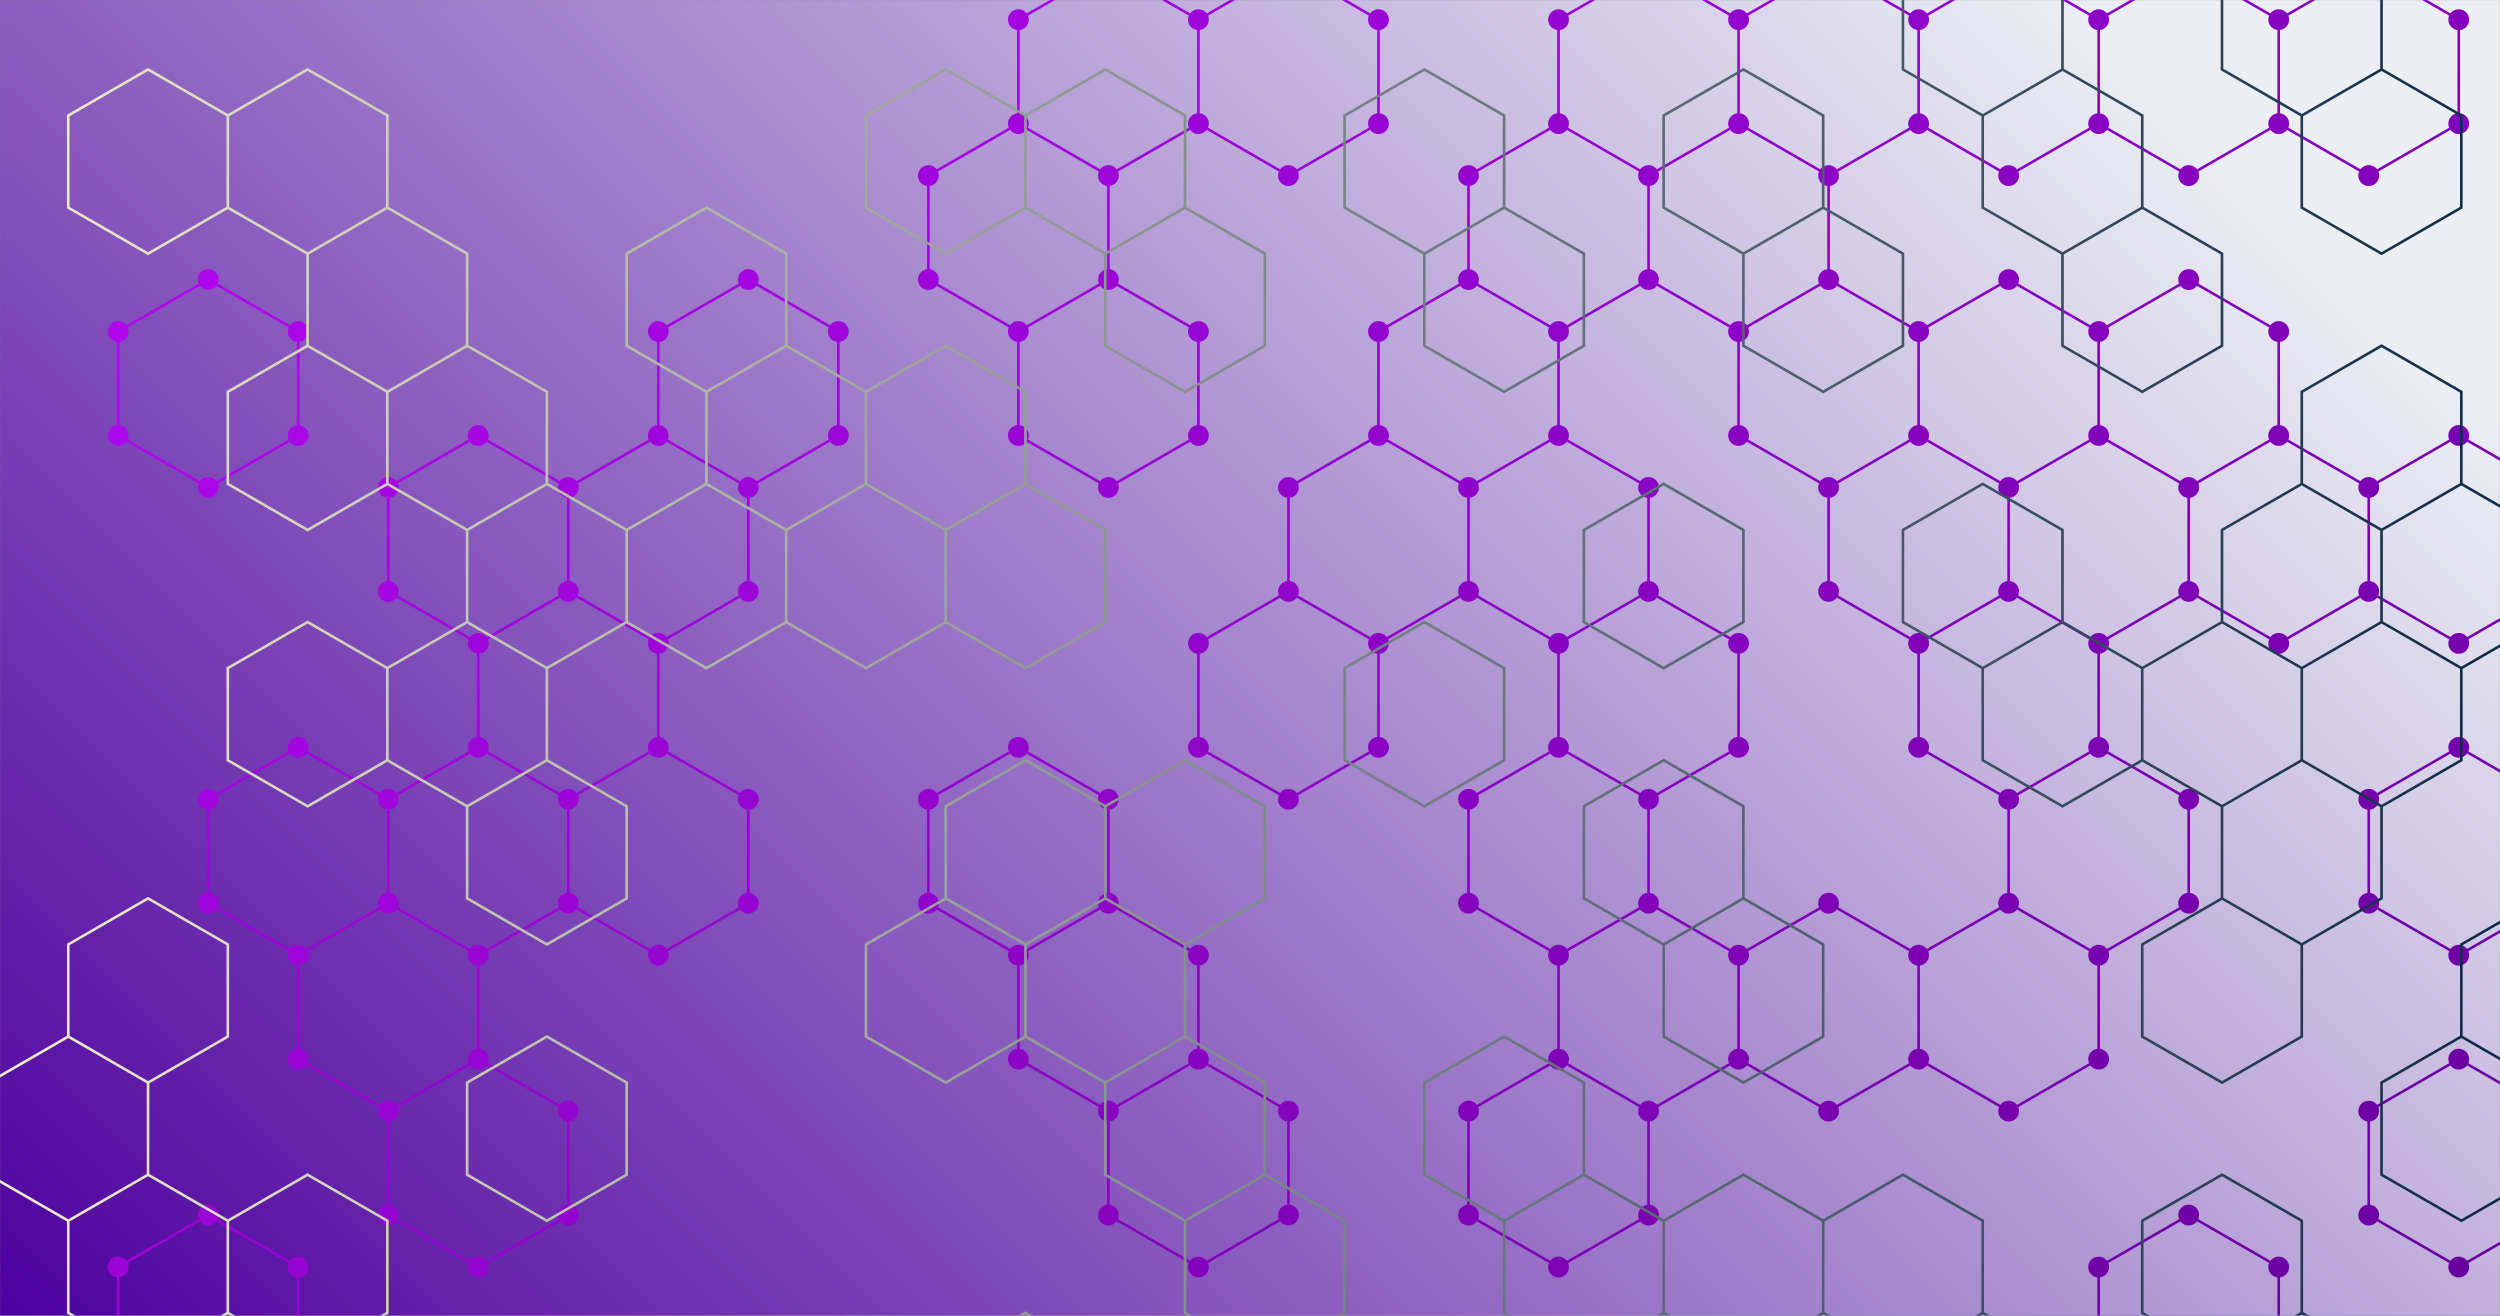 <svg xmlns="http://www.w3.org/2000/svg" version="1.1" xmlns:xlink="http://www.w3.org/1999/xlink" xmlns:svgjs="http://svgjs.com/svgjs" width="1900" height="1000" preserveAspectRatio="none" viewBox="0 0 1900 1000"><rect x="0" y="0" width="1900" height="1000" fill="#808080" stroke="none"/><g mask="url(&quot;#SvgjsMask3298&quot;)" fill="none"><rect width="1900" height="1000" x="0" y="0" fill="url(#SvgjsLinearGradient3299)"></rect><path d="M158.21 212.46L226.62 251.96L226.62 330.96L158.21 370.46L89.79 330.96L89.79 251.96zM226.62 567.96L295.04 607.46L295.04 686.46L226.62 725.96L158.21 686.46L158.21 607.46zM158.21 923.46L226.62 962.96L226.62 1041.96L158.21 1081.46L89.79 1041.96L89.79 962.96zM363.46 330.96L431.88 370.46L431.88 449.46L363.46 488.96L295.04 449.46L295.04 370.46zM363.46 567.96L431.88 607.46L431.88 686.46L363.46 725.96L295.04 686.46L295.04 607.46zM295.04 686.46L363.46 725.96L363.46 804.96L295.04 844.46L226.62 804.96L226.62 725.96zM363.46 804.96L431.88 844.46L431.88 923.46L363.46 962.96L295.04 923.46L295.04 844.46zM500.3 330.96L568.71 370.46L568.71 449.46L500.3 488.96L431.88 449.46L431.88 370.46zM431.88 449.46L500.3 488.96L500.3 567.96L431.88 607.46L363.46 567.96L363.46 488.96zM500.3 567.96L568.71 607.46L568.71 686.46L500.3 725.96L431.88 686.46L431.88 607.46zM568.71 212.46L637.13 251.96L637.13 330.96L568.71 370.46L500.3 330.96L500.3 251.96zM773.97 93.96L842.39 133.46L842.39 212.46L773.97 251.96L705.55 212.46L705.55 133.46zM773.97 567.96L842.39 607.46L842.39 686.46L773.97 725.96L705.55 686.46L705.55 607.46zM842.39 -24.54L910.8 14.96L910.8 93.96L842.39 133.46L773.97 93.96L773.97 14.96zM842.39 212.46L910.8 251.96L910.8 330.96L842.39 370.46L773.97 330.96L773.97 251.96zM842.39 686.46L910.8 725.96L910.8 804.96L842.39 844.46L773.97 804.96L773.97 725.96zM910.8 804.96L979.22 844.46L979.22 923.46L910.8 962.96L842.39 923.46L842.39 844.46zM979.22 -24.54L1047.64 14.96L1047.64 93.96L979.22 133.46L910.8 93.96L910.8 14.96zM1047.64 330.96L1116.06 370.46L1116.06 449.46L1047.64 488.96L979.22 449.46L979.22 370.46zM979.22 449.46L1047.64 488.96L1047.64 567.96L979.22 607.46L910.8 567.96L910.8 488.96zM1184.48 93.96L1252.89 133.46L1252.89 212.46L1184.48 251.96L1116.06 212.46L1116.06 133.46zM1116.06 212.46L1184.48 251.96L1184.48 330.96L1116.06 370.46L1047.64 330.96L1047.64 251.96zM1184.48 330.96L1252.89 370.46L1252.89 449.46L1184.48 488.96L1116.06 449.46L1116.06 370.46zM1184.48 567.96L1252.89 607.46L1252.89 686.46L1184.48 725.96L1116.06 686.46L1116.06 607.46zM1184.48 804.96L1252.89 844.46L1252.89 923.46L1184.48 962.96L1116.06 923.46L1116.06 844.46zM1252.89 -24.54L1321.31 14.96L1321.31 93.96L1252.89 133.46L1184.48 93.96L1184.48 14.96zM1321.31 93.96L1389.73 133.46L1389.73 212.46L1321.31 251.96L1252.89 212.46L1252.89 133.46zM1252.89 449.46L1321.31 488.96L1321.31 567.96L1252.89 607.46L1184.48 567.96L1184.48 488.96zM1252.89 686.46L1321.31 725.96L1321.31 804.96L1252.89 844.46L1184.48 804.96L1184.48 725.96zM1389.73 -24.54L1458.15 14.96L1458.15 93.96L1389.73 133.46L1321.31 93.96L1321.31 14.96zM1389.73 212.46L1458.15 251.96L1458.15 330.96L1389.73 370.46L1321.31 330.96L1321.31 251.96zM1458.15 330.96L1526.56 370.46L1526.56 449.46L1458.15 488.96L1389.73 449.46L1389.73 370.46zM1389.73 686.46L1458.15 725.96L1458.15 804.96L1389.73 844.46L1321.31 804.96L1321.31 725.96zM1526.56 -24.54L1594.98 14.96L1594.98 93.96L1526.56 133.46L1458.15 93.96L1458.15 14.96zM1526.56 212.46L1594.98 251.96L1594.98 330.96L1526.56 370.46L1458.15 330.96L1458.15 251.96zM1594.98 330.96L1663.4 370.46L1663.4 449.46L1594.98 488.96L1526.56 449.46L1526.56 370.46zM1526.56 449.46L1594.98 488.96L1594.98 567.96L1526.56 607.46L1458.15 567.96L1458.15 488.96zM1594.98 567.96L1663.4 607.46L1663.4 686.46L1594.98 725.96L1526.56 686.46L1526.56 607.46zM1526.56 686.46L1594.98 725.96L1594.98 804.96L1526.56 844.46L1458.15 804.96L1458.15 725.96zM1663.4 -24.54L1731.82 14.96L1731.82 93.96L1663.4 133.46L1594.98 93.96L1594.98 14.96zM1663.4 212.46L1731.82 251.96L1731.82 330.96L1663.4 370.46L1594.98 330.96L1594.98 251.96zM1731.82 330.96L1800.24 370.46L1800.24 449.46L1731.82 488.96L1663.4 449.46L1663.4 370.46zM1663.4 923.46L1731.82 962.96L1731.82 1041.96L1663.4 1081.46L1594.98 1041.96L1594.98 962.96zM1800.24 -24.54L1868.65 14.96L1868.65 93.96L1800.24 133.46L1731.82 93.96L1731.82 14.96zM1868.65 330.96L1937.07 370.46L1937.07 449.46L1868.65 488.96L1800.24 449.46L1800.24 370.46zM1868.65 567.96L1937.07 607.46L1937.07 686.46L1868.65 725.96L1800.24 686.46L1800.24 607.46zM1868.65 804.96L1937.07 844.46L1937.07 923.46L1868.65 962.96L1800.24 923.46L1800.24 844.46z" stroke="url(#SvgjsLinearGradient3300)" stroke-width="2"></path><path d="M150.31 212.46 a7.9 7.9 0 1 0 15.8 0 a7.9 7.9 0 1 0 -15.8 0zM218.72 251.96 a7.9 7.9 0 1 0 15.8 0 a7.9 7.9 0 1 0 -15.8 0zM218.72 330.96 a7.9 7.9 0 1 0 15.8 0 a7.9 7.9 0 1 0 -15.8 0zM150.31 370.46 a7.9 7.9 0 1 0 15.8 0 a7.9 7.9 0 1 0 -15.8 0zM81.89 330.96 a7.9 7.9 0 1 0 15.8 0 a7.9 7.9 0 1 0 -15.8 0zM81.89 251.96 a7.9 7.9 0 1 0 15.8 0 a7.9 7.9 0 1 0 -15.8 0zM218.72 567.96 a7.9 7.9 0 1 0 15.8 0 a7.9 7.9 0 1 0 -15.8 0zM287.14 607.46 a7.9 7.9 0 1 0 15.8 0 a7.9 7.9 0 1 0 -15.8 0zM287.14 686.46 a7.9 7.9 0 1 0 15.8 0 a7.9 7.9 0 1 0 -15.8 0zM218.72 725.96 a7.9 7.9 0 1 0 15.8 0 a7.9 7.9 0 1 0 -15.8 0zM150.31 686.46 a7.9 7.9 0 1 0 15.8 0 a7.9 7.9 0 1 0 -15.8 0zM150.31 607.46 a7.9 7.9 0 1 0 15.8 0 a7.9 7.9 0 1 0 -15.8 0zM150.31 923.46 a7.9 7.9 0 1 0 15.8 0 a7.9 7.9 0 1 0 -15.8 0zM218.72 962.96 a7.9 7.9 0 1 0 15.8 0 a7.9 7.9 0 1 0 -15.8 0zM218.72 1041.96 a7.9 7.9 0 1 0 15.8 0 a7.9 7.9 0 1 0 -15.8 0zM150.31 1081.46 a7.9 7.9 0 1 0 15.8 0 a7.9 7.9 0 1 0 -15.8 0zM81.89 1041.96 a7.9 7.9 0 1 0 15.8 0 a7.9 7.9 0 1 0 -15.8 0zM81.89 962.96 a7.9 7.9 0 1 0 15.8 0 a7.9 7.9 0 1 0 -15.8 0zM355.56 330.96 a7.9 7.9 0 1 0 15.8 0 a7.9 7.9 0 1 0 -15.8 0zM423.98 370.46 a7.9 7.9 0 1 0 15.8 0 a7.9 7.9 0 1 0 -15.8 0zM423.98 449.46 a7.9 7.9 0 1 0 15.8 0 a7.9 7.9 0 1 0 -15.8 0zM355.56 488.96 a7.9 7.9 0 1 0 15.8 0 a7.9 7.9 0 1 0 -15.8 0zM287.14 449.46 a7.9 7.9 0 1 0 15.8 0 a7.9 7.9 0 1 0 -15.8 0zM287.14 370.46 a7.9 7.9 0 1 0 15.8 0 a7.9 7.9 0 1 0 -15.8 0zM355.56 567.96 a7.9 7.9 0 1 0 15.8 0 a7.9 7.9 0 1 0 -15.8 0zM423.98 607.46 a7.9 7.9 0 1 0 15.8 0 a7.9 7.9 0 1 0 -15.8 0zM423.98 686.46 a7.9 7.9 0 1 0 15.8 0 a7.9 7.9 0 1 0 -15.8 0zM355.56 725.96 a7.9 7.9 0 1 0 15.8 0 a7.9 7.9 0 1 0 -15.8 0zM355.56 804.96 a7.9 7.9 0 1 0 15.8 0 a7.9 7.9 0 1 0 -15.8 0zM287.14 844.46 a7.9 7.9 0 1 0 15.8 0 a7.9 7.9 0 1 0 -15.8 0zM218.72 804.96 a7.9 7.9 0 1 0 15.8 0 a7.9 7.9 0 1 0 -15.8 0zM423.98 844.46 a7.9 7.9 0 1 0 15.8 0 a7.9 7.9 0 1 0 -15.8 0zM423.98 923.46 a7.9 7.9 0 1 0 15.8 0 a7.9 7.9 0 1 0 -15.8 0zM355.56 962.96 a7.9 7.9 0 1 0 15.8 0 a7.9 7.9 0 1 0 -15.8 0zM287.14 923.46 a7.9 7.9 0 1 0 15.8 0 a7.9 7.9 0 1 0 -15.8 0zM492.4 330.96 a7.9 7.9 0 1 0 15.8 0 a7.9 7.9 0 1 0 -15.8 0zM560.81 370.46 a7.9 7.9 0 1 0 15.8 0 a7.9 7.9 0 1 0 -15.8 0zM560.81 449.46 a7.9 7.9 0 1 0 15.8 0 a7.9 7.9 0 1 0 -15.8 0zM492.4 488.96 a7.9 7.9 0 1 0 15.8 0 a7.9 7.9 0 1 0 -15.8 0zM492.4 567.96 a7.9 7.9 0 1 0 15.8 0 a7.9 7.9 0 1 0 -15.8 0zM560.81 607.46 a7.9 7.9 0 1 0 15.8 0 a7.9 7.9 0 1 0 -15.8 0zM560.81 686.46 a7.9 7.9 0 1 0 15.8 0 a7.9 7.9 0 1 0 -15.8 0zM492.4 725.96 a7.9 7.9 0 1 0 15.8 0 a7.9 7.9 0 1 0 -15.8 0zM560.81 212.46 a7.9 7.9 0 1 0 15.8 0 a7.9 7.9 0 1 0 -15.8 0zM629.23 251.96 a7.9 7.9 0 1 0 15.8 0 a7.9 7.9 0 1 0 -15.8 0zM629.23 330.96 a7.9 7.9 0 1 0 15.8 0 a7.9 7.9 0 1 0 -15.8 0zM492.4 251.96 a7.9 7.9 0 1 0 15.8 0 a7.9 7.9 0 1 0 -15.8 0zM766.07 93.96 a7.9 7.9 0 1 0 15.8 0 a7.9 7.9 0 1 0 -15.8 0zM834.49 133.46 a7.9 7.9 0 1 0 15.8 0 a7.9 7.9 0 1 0 -15.8 0zM834.49 212.46 a7.9 7.9 0 1 0 15.8 0 a7.9 7.9 0 1 0 -15.8 0zM766.07 251.96 a7.9 7.9 0 1 0 15.8 0 a7.9 7.9 0 1 0 -15.8 0zM697.65 212.46 a7.9 7.9 0 1 0 15.8 0 a7.9 7.9 0 1 0 -15.8 0zM697.65 133.46 a7.9 7.9 0 1 0 15.8 0 a7.9 7.9 0 1 0 -15.8 0zM766.07 567.96 a7.9 7.9 0 1 0 15.8 0 a7.9 7.9 0 1 0 -15.8 0zM834.49 607.46 a7.9 7.9 0 1 0 15.8 0 a7.9 7.9 0 1 0 -15.8 0zM834.49 686.46 a7.9 7.9 0 1 0 15.8 0 a7.9 7.9 0 1 0 -15.8 0zM766.07 725.96 a7.9 7.9 0 1 0 15.8 0 a7.9 7.9 0 1 0 -15.8 0zM697.65 686.46 a7.9 7.9 0 1 0 15.8 0 a7.9 7.9 0 1 0 -15.8 0zM697.65 607.46 a7.9 7.9 0 1 0 15.8 0 a7.9 7.9 0 1 0 -15.8 0zM834.49 -24.54 a7.9 7.9 0 1 0 15.8 0 a7.9 7.9 0 1 0 -15.8 0zM902.9 14.96 a7.9 7.9 0 1 0 15.8 0 a7.9 7.9 0 1 0 -15.8 0zM902.9 93.96 a7.9 7.9 0 1 0 15.8 0 a7.9 7.9 0 1 0 -15.8 0zM766.07 14.96 a7.9 7.9 0 1 0 15.8 0 a7.9 7.9 0 1 0 -15.8 0zM902.9 251.96 a7.9 7.9 0 1 0 15.8 0 a7.9 7.9 0 1 0 -15.8 0zM902.9 330.96 a7.9 7.9 0 1 0 15.8 0 a7.9 7.9 0 1 0 -15.8 0zM834.49 370.46 a7.9 7.9 0 1 0 15.8 0 a7.9 7.9 0 1 0 -15.8 0zM766.07 330.96 a7.9 7.9 0 1 0 15.8 0 a7.9 7.9 0 1 0 -15.8 0zM902.9 725.96 a7.9 7.9 0 1 0 15.8 0 a7.9 7.9 0 1 0 -15.8 0zM902.9 804.96 a7.9 7.9 0 1 0 15.8 0 a7.9 7.9 0 1 0 -15.8 0zM834.49 844.46 a7.9 7.9 0 1 0 15.8 0 a7.9 7.9 0 1 0 -15.8 0zM766.07 804.96 a7.9 7.9 0 1 0 15.8 0 a7.9 7.9 0 1 0 -15.8 0zM971.32 844.46 a7.9 7.9 0 1 0 15.8 0 a7.9 7.9 0 1 0 -15.8 0zM971.32 923.46 a7.9 7.9 0 1 0 15.8 0 a7.9 7.9 0 1 0 -15.8 0zM902.9 962.96 a7.9 7.9 0 1 0 15.8 0 a7.9 7.9 0 1 0 -15.8 0zM834.49 923.46 a7.9 7.9 0 1 0 15.8 0 a7.9 7.9 0 1 0 -15.8 0zM971.32 -24.54 a7.9 7.9 0 1 0 15.8 0 a7.9 7.9 0 1 0 -15.8 0zM1039.74 14.96 a7.9 7.9 0 1 0 15.8 0 a7.9 7.9 0 1 0 -15.8 0zM1039.74 93.96 a7.9 7.9 0 1 0 15.8 0 a7.9 7.9 0 1 0 -15.8 0zM971.32 133.46 a7.9 7.9 0 1 0 15.8 0 a7.9 7.9 0 1 0 -15.8 0zM1039.74 330.96 a7.9 7.9 0 1 0 15.8 0 a7.9 7.9 0 1 0 -15.8 0zM1108.16 370.46 a7.9 7.9 0 1 0 15.8 0 a7.9 7.9 0 1 0 -15.8 0zM1108.16 449.46 a7.9 7.9 0 1 0 15.8 0 a7.9 7.9 0 1 0 -15.8 0zM1039.74 488.96 a7.9 7.9 0 1 0 15.8 0 a7.9 7.9 0 1 0 -15.8 0zM971.32 449.46 a7.9 7.9 0 1 0 15.8 0 a7.9 7.9 0 1 0 -15.8 0zM971.32 370.46 a7.9 7.9 0 1 0 15.8 0 a7.9 7.9 0 1 0 -15.8 0zM1039.74 567.96 a7.9 7.9 0 1 0 15.8 0 a7.9 7.9 0 1 0 -15.8 0zM971.32 607.46 a7.9 7.9 0 1 0 15.8 0 a7.9 7.9 0 1 0 -15.8 0zM902.9 567.96 a7.9 7.9 0 1 0 15.8 0 a7.9 7.9 0 1 0 -15.8 0zM902.9 488.96 a7.9 7.9 0 1 0 15.8 0 a7.9 7.9 0 1 0 -15.8 0zM1176.58 93.96 a7.9 7.9 0 1 0 15.8 0 a7.9 7.9 0 1 0 -15.8 0zM1244.99 133.46 a7.9 7.9 0 1 0 15.8 0 a7.9 7.9 0 1 0 -15.8 0zM1244.99 212.46 a7.9 7.9 0 1 0 15.8 0 a7.9 7.9 0 1 0 -15.8 0zM1176.58 251.96 a7.9 7.9 0 1 0 15.8 0 a7.9 7.9 0 1 0 -15.8 0zM1108.16 212.46 a7.9 7.9 0 1 0 15.8 0 a7.9 7.9 0 1 0 -15.8 0zM1108.16 133.46 a7.9 7.9 0 1 0 15.8 0 a7.9 7.9 0 1 0 -15.8 0zM1176.58 330.96 a7.9 7.9 0 1 0 15.8 0 a7.9 7.9 0 1 0 -15.8 0zM1039.74 251.96 a7.9 7.9 0 1 0 15.8 0 a7.9 7.9 0 1 0 -15.8 0zM1244.99 370.46 a7.9 7.9 0 1 0 15.8 0 a7.9 7.9 0 1 0 -15.8 0zM1244.99 449.46 a7.9 7.9 0 1 0 15.8 0 a7.9 7.9 0 1 0 -15.8 0zM1176.58 488.96 a7.9 7.9 0 1 0 15.8 0 a7.9 7.9 0 1 0 -15.8 0zM1176.58 567.96 a7.9 7.9 0 1 0 15.8 0 a7.9 7.9 0 1 0 -15.8 0zM1244.99 607.46 a7.9 7.9 0 1 0 15.8 0 a7.9 7.9 0 1 0 -15.8 0zM1244.99 686.46 a7.9 7.9 0 1 0 15.8 0 a7.9 7.9 0 1 0 -15.8 0zM1176.58 725.96 a7.9 7.9 0 1 0 15.8 0 a7.9 7.9 0 1 0 -15.8 0zM1108.16 686.46 a7.9 7.9 0 1 0 15.8 0 a7.9 7.9 0 1 0 -15.8 0zM1108.16 607.46 a7.9 7.9 0 1 0 15.8 0 a7.9 7.9 0 1 0 -15.8 0zM1176.58 804.96 a7.9 7.9 0 1 0 15.8 0 a7.9 7.9 0 1 0 -15.8 0zM1244.99 844.46 a7.9 7.9 0 1 0 15.8 0 a7.9 7.9 0 1 0 -15.8 0zM1244.99 923.46 a7.9 7.9 0 1 0 15.8 0 a7.9 7.9 0 1 0 -15.8 0zM1176.58 962.96 a7.9 7.9 0 1 0 15.8 0 a7.9 7.9 0 1 0 -15.8 0zM1108.16 923.46 a7.9 7.9 0 1 0 15.8 0 a7.9 7.9 0 1 0 -15.8 0zM1108.16 844.46 a7.9 7.9 0 1 0 15.8 0 a7.9 7.9 0 1 0 -15.8 0zM1244.99 -24.54 a7.9 7.9 0 1 0 15.8 0 a7.9 7.9 0 1 0 -15.8 0zM1313.41 14.96 a7.9 7.9 0 1 0 15.8 0 a7.9 7.9 0 1 0 -15.8 0zM1313.41 93.96 a7.9 7.9 0 1 0 15.8 0 a7.9 7.9 0 1 0 -15.8 0zM1176.58 14.96 a7.9 7.9 0 1 0 15.8 0 a7.9 7.9 0 1 0 -15.8 0zM1381.83 133.46 a7.9 7.9 0 1 0 15.8 0 a7.9 7.9 0 1 0 -15.8 0zM1381.83 212.46 a7.9 7.9 0 1 0 15.8 0 a7.9 7.9 0 1 0 -15.8 0zM1313.41 251.96 a7.9 7.9 0 1 0 15.8 0 a7.9 7.9 0 1 0 -15.8 0zM1313.41 488.96 a7.9 7.9 0 1 0 15.8 0 a7.9 7.9 0 1 0 -15.8 0zM1313.41 567.96 a7.9 7.9 0 1 0 15.8 0 a7.9 7.9 0 1 0 -15.8 0zM1313.41 725.96 a7.9 7.9 0 1 0 15.8 0 a7.9 7.9 0 1 0 -15.8 0zM1313.41 804.96 a7.9 7.9 0 1 0 15.8 0 a7.9 7.9 0 1 0 -15.8 0zM1381.83 -24.54 a7.9 7.9 0 1 0 15.8 0 a7.9 7.9 0 1 0 -15.8 0zM1450.25 14.96 a7.9 7.9 0 1 0 15.8 0 a7.9 7.9 0 1 0 -15.8 0zM1450.25 93.96 a7.9 7.9 0 1 0 15.8 0 a7.9 7.9 0 1 0 -15.8 0zM1450.25 251.96 a7.9 7.9 0 1 0 15.8 0 a7.9 7.9 0 1 0 -15.8 0zM1450.25 330.96 a7.9 7.9 0 1 0 15.8 0 a7.9 7.9 0 1 0 -15.8 0zM1381.83 370.46 a7.9 7.9 0 1 0 15.8 0 a7.9 7.9 0 1 0 -15.8 0zM1313.41 330.96 a7.9 7.9 0 1 0 15.8 0 a7.9 7.9 0 1 0 -15.8 0zM1518.66 370.46 a7.9 7.9 0 1 0 15.8 0 a7.9 7.9 0 1 0 -15.8 0zM1518.66 449.46 a7.9 7.9 0 1 0 15.8 0 a7.9 7.9 0 1 0 -15.8 0zM1450.25 488.96 a7.9 7.9 0 1 0 15.8 0 a7.9 7.9 0 1 0 -15.8 0zM1381.83 449.46 a7.9 7.9 0 1 0 15.8 0 a7.9 7.9 0 1 0 -15.8 0zM1381.83 686.46 a7.9 7.9 0 1 0 15.8 0 a7.9 7.9 0 1 0 -15.8 0zM1450.25 725.96 a7.9 7.9 0 1 0 15.8 0 a7.9 7.9 0 1 0 -15.8 0zM1450.25 804.96 a7.9 7.9 0 1 0 15.8 0 a7.9 7.9 0 1 0 -15.8 0zM1381.83 844.46 a7.9 7.9 0 1 0 15.8 0 a7.9 7.9 0 1 0 -15.8 0zM1518.66 -24.54 a7.9 7.9 0 1 0 15.8 0 a7.9 7.9 0 1 0 -15.8 0zM1587.08 14.96 a7.9 7.9 0 1 0 15.8 0 a7.9 7.9 0 1 0 -15.8 0zM1587.08 93.96 a7.9 7.9 0 1 0 15.8 0 a7.9 7.9 0 1 0 -15.8 0zM1518.66 133.46 a7.9 7.9 0 1 0 15.8 0 a7.9 7.9 0 1 0 -15.8 0zM1518.66 212.46 a7.9 7.9 0 1 0 15.8 0 a7.9 7.9 0 1 0 -15.8 0zM1587.08 251.96 a7.9 7.9 0 1 0 15.8 0 a7.9 7.9 0 1 0 -15.8 0zM1587.08 330.96 a7.9 7.9 0 1 0 15.8 0 a7.9 7.9 0 1 0 -15.8 0zM1655.5 370.46 a7.9 7.9 0 1 0 15.8 0 a7.9 7.9 0 1 0 -15.8 0zM1655.5 449.46 a7.9 7.9 0 1 0 15.8 0 a7.9 7.9 0 1 0 -15.8 0zM1587.08 488.96 a7.9 7.9 0 1 0 15.8 0 a7.9 7.9 0 1 0 -15.8 0zM1587.08 567.96 a7.9 7.9 0 1 0 15.8 0 a7.9 7.9 0 1 0 -15.8 0zM1518.66 607.46 a7.9 7.9 0 1 0 15.8 0 a7.9 7.9 0 1 0 -15.8 0zM1450.25 567.96 a7.9 7.9 0 1 0 15.8 0 a7.9 7.9 0 1 0 -15.8 0zM1655.5 607.46 a7.9 7.9 0 1 0 15.8 0 a7.9 7.9 0 1 0 -15.8 0zM1655.5 686.46 a7.9 7.9 0 1 0 15.8 0 a7.9 7.9 0 1 0 -15.8 0zM1587.08 725.96 a7.9 7.9 0 1 0 15.8 0 a7.9 7.9 0 1 0 -15.8 0zM1518.66 686.46 a7.9 7.9 0 1 0 15.8 0 a7.9 7.9 0 1 0 -15.8 0zM1587.08 804.96 a7.9 7.9 0 1 0 15.8 0 a7.9 7.9 0 1 0 -15.8 0zM1518.66 844.46 a7.9 7.9 0 1 0 15.8 0 a7.9 7.9 0 1 0 -15.8 0zM1655.5 -24.54 a7.9 7.9 0 1 0 15.8 0 a7.9 7.9 0 1 0 -15.8 0zM1723.92 14.96 a7.9 7.9 0 1 0 15.8 0 a7.9 7.9 0 1 0 -15.8 0zM1723.92 93.96 a7.9 7.9 0 1 0 15.8 0 a7.9 7.9 0 1 0 -15.8 0zM1655.5 133.46 a7.9 7.9 0 1 0 15.8 0 a7.9 7.9 0 1 0 -15.8 0zM1655.5 212.46 a7.9 7.9 0 1 0 15.8 0 a7.9 7.9 0 1 0 -15.8 0zM1723.92 251.96 a7.9 7.9 0 1 0 15.8 0 a7.9 7.9 0 1 0 -15.8 0zM1723.92 330.96 a7.9 7.9 0 1 0 15.8 0 a7.9 7.9 0 1 0 -15.8 0zM1792.34 370.46 a7.9 7.9 0 1 0 15.8 0 a7.9 7.9 0 1 0 -15.8 0zM1792.34 449.46 a7.9 7.9 0 1 0 15.8 0 a7.9 7.9 0 1 0 -15.8 0zM1723.92 488.96 a7.9 7.9 0 1 0 15.8 0 a7.9 7.9 0 1 0 -15.8 0zM1655.5 923.46 a7.9 7.9 0 1 0 15.8 0 a7.9 7.9 0 1 0 -15.8 0zM1723.92 962.96 a7.9 7.9 0 1 0 15.8 0 a7.9 7.9 0 1 0 -15.8 0zM1723.92 1041.96 a7.9 7.9 0 1 0 15.8 0 a7.9 7.9 0 1 0 -15.8 0zM1655.5 1081.46 a7.9 7.9 0 1 0 15.8 0 a7.9 7.9 0 1 0 -15.8 0zM1587.08 1041.96 a7.9 7.9 0 1 0 15.8 0 a7.9 7.9 0 1 0 -15.8 0zM1587.08 962.96 a7.9 7.9 0 1 0 15.8 0 a7.9 7.9 0 1 0 -15.8 0zM1792.34 -24.54 a7.9 7.9 0 1 0 15.8 0 a7.9 7.9 0 1 0 -15.8 0zM1860.75 14.96 a7.9 7.9 0 1 0 15.8 0 a7.9 7.9 0 1 0 -15.8 0zM1860.75 93.96 a7.9 7.9 0 1 0 15.8 0 a7.9 7.9 0 1 0 -15.8 0zM1792.34 133.46 a7.9 7.9 0 1 0 15.8 0 a7.9 7.9 0 1 0 -15.8 0zM1860.75 330.96 a7.9 7.9 0 1 0 15.8 0 a7.9 7.9 0 1 0 -15.8 0zM1929.17 370.46 a7.9 7.9 0 1 0 15.8 0 a7.9 7.9 0 1 0 -15.8 0zM1929.17 449.46 a7.9 7.9 0 1 0 15.8 0 a7.9 7.9 0 1 0 -15.8 0zM1860.75 488.96 a7.9 7.9 0 1 0 15.8 0 a7.9 7.9 0 1 0 -15.8 0zM1860.75 567.96 a7.9 7.9 0 1 0 15.8 0 a7.9 7.9 0 1 0 -15.8 0zM1929.17 607.46 a7.9 7.9 0 1 0 15.8 0 a7.9 7.9 0 1 0 -15.8 0zM1929.17 686.46 a7.9 7.9 0 1 0 15.8 0 a7.9 7.9 0 1 0 -15.8 0zM1860.75 725.96 a7.9 7.9 0 1 0 15.8 0 a7.9 7.9 0 1 0 -15.8 0zM1792.34 686.46 a7.9 7.9 0 1 0 15.8 0 a7.9 7.9 0 1 0 -15.8 0zM1792.34 607.46 a7.9 7.9 0 1 0 15.8 0 a7.9 7.9 0 1 0 -15.8 0zM1860.75 804.96 a7.9 7.9 0 1 0 15.8 0 a7.9 7.9 0 1 0 -15.8 0zM1929.17 844.46 a7.9 7.9 0 1 0 15.8 0 a7.9 7.9 0 1 0 -15.8 0zM1929.17 923.46 a7.9 7.9 0 1 0 15.8 0 a7.9 7.9 0 1 0 -15.8 0zM1860.75 962.96 a7.9 7.9 0 1 0 15.8 0 a7.9 7.9 0 1 0 -15.8 0zM1792.34 923.46 a7.9 7.9 0 1 0 15.8 0 a7.9 7.9 0 1 0 -15.8 0zM1792.34 844.46 a7.9 7.9 0 1 0 15.8 0 a7.9 7.9 0 1 0 -15.8 0z" fill="url(#SvgjsLinearGradient3300)"></path><path d="M112.51 52.78L173.14 87.78L173.14 157.78L112.51 192.78L51.89 157.78L51.89 87.78zM112.51 682.78L173.14 717.78L173.14 787.78L112.51 822.78L51.89 787.78L51.89 717.78zM51.89 787.78L112.51 822.78L112.51 892.78L51.89 927.78L-8.73 892.78L-8.73 822.78zM112.51 892.78L173.14 927.78L173.14 997.78L112.51 1032.78L51.89 997.78L51.89 927.78zM233.76 52.78L294.38 87.78L294.38 157.78L233.76 192.78L173.14 157.78L173.14 87.78zM233.76 262.78L294.38 297.78L294.38 367.78L233.76 402.78L173.14 367.78L173.14 297.78zM233.76 472.78L294.38 507.78L294.38 577.78L233.76 612.78L173.14 577.78L173.14 507.78zM233.76 892.78L294.38 927.78L294.38 997.78L233.76 1032.78L173.14 997.78L173.14 927.78zM294.38 157.78L355.01 192.78L355.01 262.78L294.38 297.78L233.76 262.78L233.76 192.78zM355.01 262.78L415.63 297.78L415.63 367.78L355.01 402.78L294.38 367.78L294.38 297.78zM355.01 472.78L415.63 507.78L415.63 577.78L355.01 612.78L294.38 577.78L294.38 507.78zM415.63 367.78L476.25 402.78L476.25 472.78L415.63 507.78L355.01 472.78L355.01 402.78zM415.63 577.78L476.25 612.78L476.25 682.78L415.63 717.78L355.01 682.78L355.01 612.78zM415.63 787.78L476.25 822.78L476.25 892.78L415.63 927.78L355.01 892.78L355.01 822.78zM536.88 157.78L597.5 192.78L597.5 262.78L536.88 297.78L476.25 262.78L476.25 192.78zM597.5 262.78L658.13 297.78L658.13 367.78L597.5 402.78L536.88 367.78L536.88 297.78zM536.88 367.78L597.5 402.78L597.5 472.78L536.88 507.78L476.25 472.78L476.25 402.78zM718.75 52.78L779.37 87.78L779.37 157.78L718.75 192.78L658.13 157.78L658.13 87.78zM718.75 262.78L779.37 297.78L779.37 367.78L718.75 402.78L658.13 367.78L658.13 297.78zM658.13 367.78L718.75 402.78L718.75 472.78L658.13 507.78L597.5 472.78L597.5 402.78zM718.75 682.78L779.37 717.78L779.37 787.78L718.75 822.78L658.13 787.78L658.13 717.78zM840 52.78L900.62 87.78L900.62 157.78L840 192.78L779.37 157.78L779.37 87.78zM779.37 367.78L840 402.78L840 472.78L779.37 507.78L718.75 472.78L718.75 402.78zM779.37 577.78L840 612.78L840 682.78L779.37 717.78L718.75 682.78L718.75 612.78zM840 682.78L900.62 717.78L900.62 787.78L840 822.78L779.37 787.78L779.37 717.78zM779.37 997.78L840 1032.78L840 1102.78L779.37 1137.78L718.75 1102.78L718.75 1032.78zM900.62 157.78L961.24 192.78L961.24 262.78L900.62 297.78L840 262.78L840 192.78zM900.62 577.78L961.24 612.78L961.24 682.78L900.62 717.78L840 682.78L840 612.78zM900.62 787.78L961.24 822.78L961.24 892.78L900.62 927.78L840 892.78L840 822.78zM961.24 892.78L1021.87 927.78L1021.87 997.78L961.24 1032.78L900.62 997.78L900.62 927.78zM1082.49 52.78L1143.11 87.78L1143.11 157.78L1082.49 192.78L1021.87 157.78L1021.87 87.78zM1082.49 472.78L1143.11 507.78L1143.11 577.78L1082.49 612.78L1021.87 577.78L1021.87 507.78zM1143.11 157.78L1203.74 192.78L1203.74 262.78L1143.11 297.78L1082.49 262.78L1082.49 192.78zM1143.11 787.78L1203.74 822.78L1203.74 892.78L1143.11 927.78L1082.49 892.78L1082.49 822.78zM1203.74 892.78L1264.36 927.78L1264.36 997.78L1203.74 1032.78L1143.11 997.78L1143.11 927.78zM1324.98 52.78L1385.61 87.78L1385.61 157.78L1324.98 192.78L1264.36 157.78L1264.36 87.78zM1264.36 367.78L1324.98 402.78L1324.98 472.78L1264.36 507.78L1203.74 472.78L1203.74 402.78zM1264.36 577.78L1324.98 612.78L1324.98 682.78L1264.36 717.78L1203.74 682.78L1203.74 612.78zM1324.98 682.78L1385.61 717.78L1385.61 787.78L1324.98 822.78L1264.36 787.78L1264.36 717.78zM1324.98 892.78L1385.61 927.78L1385.61 997.78L1324.98 1032.78L1264.36 997.78L1264.36 927.78zM1264.36 997.78L1324.98 1032.78L1324.98 1102.78L1264.36 1137.78L1203.74 1102.78L1203.74 1032.78zM1385.61 157.78L1446.23 192.78L1446.23 262.78L1385.61 297.78L1324.98 262.78L1324.98 192.78zM1446.23 892.78L1506.85 927.78L1506.85 997.78L1446.23 1032.78L1385.61 997.78L1385.61 927.78zM1506.85 -52.22L1567.48 -17.22L1567.48 52.78L1506.85 87.78L1446.23 52.78L1446.23 -17.22zM1567.48 52.78L1628.1 87.78L1628.1 157.78L1567.48 192.78L1506.85 157.78L1506.85 87.78zM1506.85 367.78L1567.48 402.78L1567.48 472.78L1506.85 507.78L1446.23 472.78L1446.23 402.78zM1567.48 472.78L1628.1 507.78L1628.1 577.78L1567.48 612.78L1506.85 577.78L1506.85 507.78zM1506.85 997.78L1567.48 1032.78L1567.48 1102.78L1506.85 1137.78L1446.23 1102.78L1446.23 1032.78zM1628.1 157.78L1688.72 192.78L1688.72 262.78L1628.1 297.78L1567.48 262.78L1567.48 192.78zM1688.72 472.78L1749.35 507.78L1749.35 577.78L1688.72 612.78L1628.1 577.78L1628.1 507.78zM1688.72 682.78L1749.35 717.78L1749.35 787.78L1688.72 822.78L1628.1 787.78L1628.1 717.78zM1688.72 892.78L1749.35 927.78L1749.35 997.78L1688.72 1032.78L1628.1 997.78L1628.1 927.78zM1749.35 -52.22L1809.97 -17.22L1809.97 52.78L1749.35 87.78L1688.72 52.78L1688.72 -17.22zM1809.97 52.78L1870.6 87.78L1870.6 157.78L1809.97 192.78L1749.35 157.78L1749.35 87.78zM1809.97 262.78L1870.6 297.78L1870.6 367.78L1809.97 402.78L1749.35 367.78L1749.35 297.78zM1749.35 367.78L1809.97 402.78L1809.97 472.78L1749.35 507.78L1688.72 472.78L1688.72 402.78zM1809.97 472.78L1870.6 507.78L1870.6 577.78L1809.97 612.78L1749.35 577.78L1749.35 507.78zM1749.35 577.78L1809.97 612.78L1809.97 682.78L1749.35 717.78L1688.72 682.78L1688.72 612.78zM1749.35 997.78L1809.97 1032.78L1809.97 1102.78L1749.35 1137.78L1688.72 1102.78L1688.72 1032.78zM1870.6 367.78L1931.22 402.78L1931.22 472.78L1870.6 507.78L1809.97 472.78L1809.97 402.78zM1931.22 682.78L1991.84 717.78L1991.84 787.78L1931.22 822.78L1870.6 787.78L1870.6 717.78zM1870.6 787.78L1931.22 822.78L1931.22 892.78L1870.6 927.78L1809.97 892.78L1809.97 822.78z" stroke="url(#SvgjsLinearGradient3301)" stroke-width="2"></path></g><defs><mask id="SvgjsMask3298"><rect width="1900" height="1000" fill="#ffffff"></rect></mask><linearGradient x1="11.84%" y1="122.5%" x2="88.16%" y2="-22.5%" gradientUnits="userSpaceOnUse" id="SvgjsLinearGradient3299"><stop stop-color="rgba(78, 0, 158, 1)" offset="0"></stop><stop stop-color="rgba(235, 239, 243, 1)" offset="0.89"></stop></linearGradient><linearGradient x1="1675.04" y1="1225" x2="224.96" y2="-225" gradientUnits="userSpaceOnUse" id="SvgjsLinearGradient3300"><stop stop-color="rgba(105, 0, 158, 1)" offset="0.02"></stop><stop stop-color="rgba(181, 7, 244, 1)" offset="0.96"></stop></linearGradient><linearGradient x1="1900" y1="500" x2="0" y2="500" gradientUnits="userSpaceOnUse" id="SvgjsLinearGradient3301"><stop stop-color="#0e2a47" offset="0"></stop><stop stop-color="rgba(238, 238, 204, 1)" offset="1"></stop></linearGradient></defs></svg>